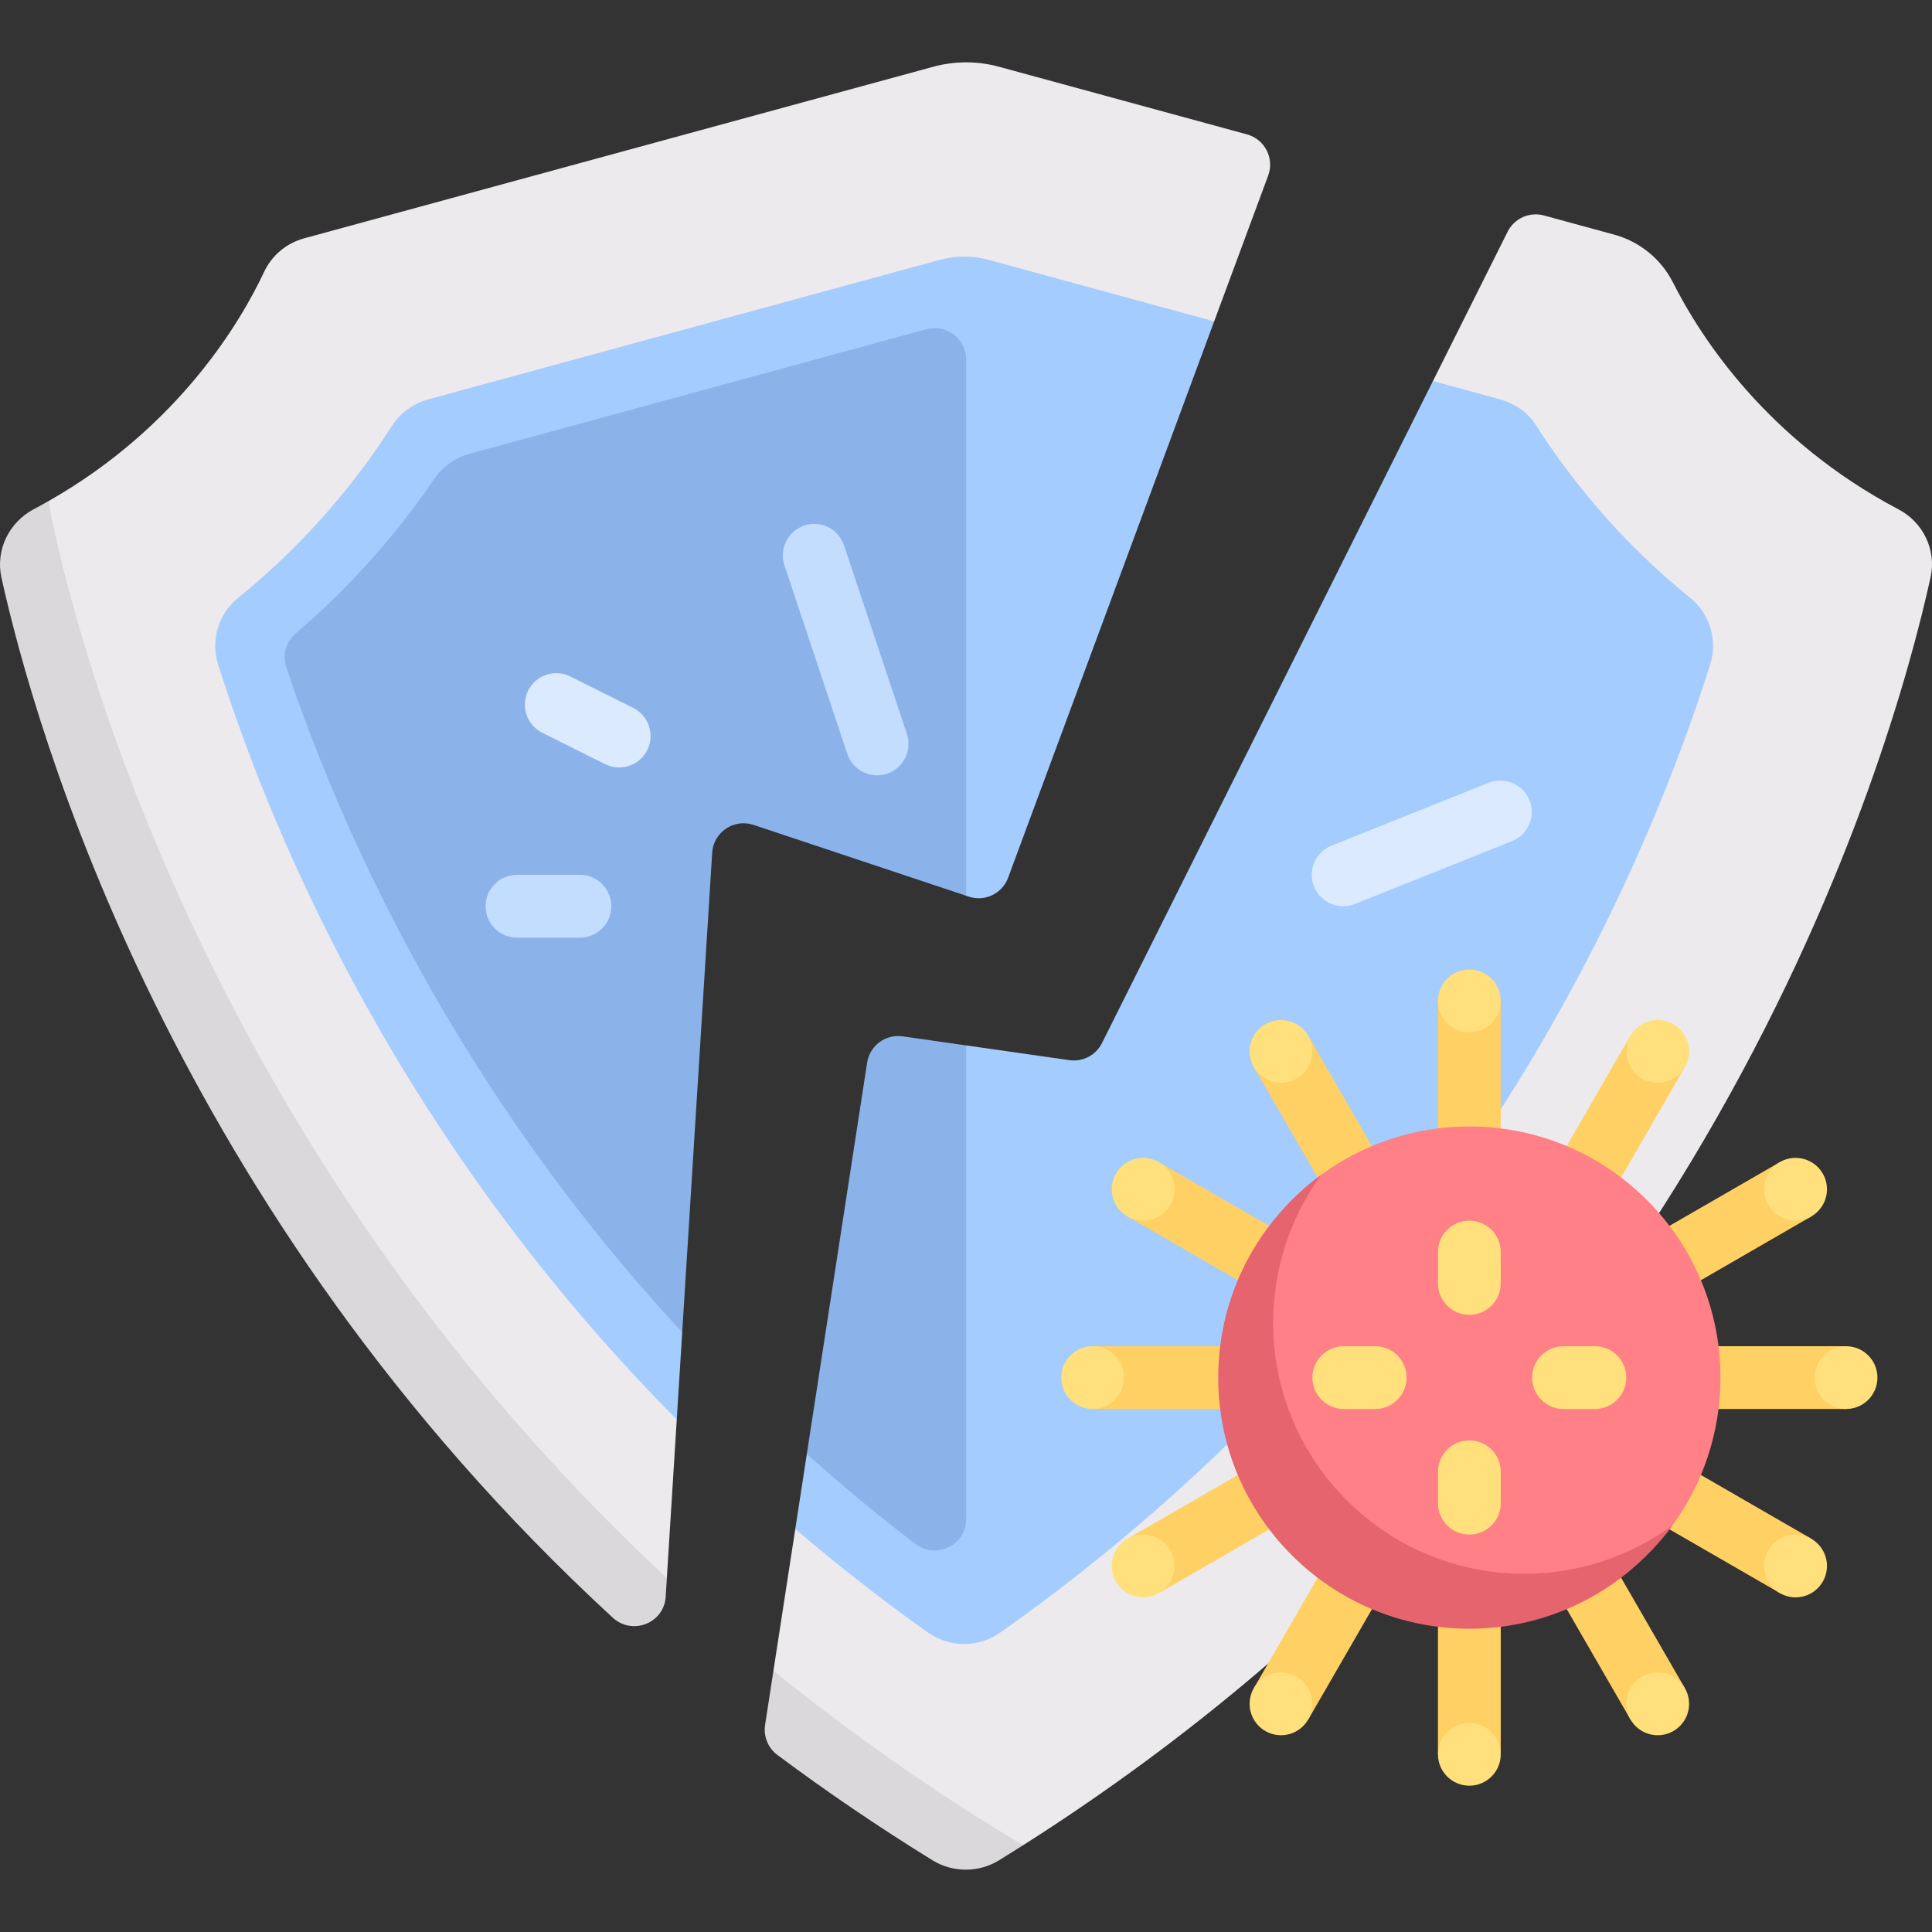 <svg id="Capa_1" enable-background="new 0 0 512 512" height="512" viewBox="0 0 512 512" width="512" xmlns="http://www.w3.org/2000/svg"><rect x="0" y="0" width="512" height="512" fill="#333333" stroke="none"/><g><path d="m330.457 35.61c-26.85-7.323-52.708-14.375-65.715-17.922-5.738-1.565-11.735-1.55-17.473.015l-166.635 45.446c-4.698 1.281-8.582 4.507-10.65 8.916-6.008 12.801-22.409 41.001-57.156 60.748l-4.828 17.187c8.923 40.319 41.602 163.329 158.5 271l10.223-2.807 2.626-42.01-44.349-248.516 186.766-42.494 14.31-38.636c1.698-4.585-.902-9.64-5.619-10.927z" fill="#eceaec"/><path d="m12.828 132.813c-1.313.748-2.498 1.396-3.864 2.12-6.613 3.5-10.195 10.861-8.578 18.167 8.923 40.319 45.081 167.914 161.979 275.585 5.195 4.785 13.608 1.517 14.049-5.532l.31-4.958c-129.776-120.762-160.316-265.91-163.896-285.382z" fill="#dad8db"/><path d="m248.939 68.897-135.484 36.95c-4.011 1.094-7.446 3.662-9.688 7.163-8.733 13.638-21.837 30.187-40.673 45.445-5.228 4.235-7.309 11.263-5.276 17.677 15.423 48.661 49.733 127.682 121.53 200.051l1.444-23.106-29.792-192.077 105.05 76.393.667.222c4.262 1.421 8.882-.795 10.443-5.008l54.606-147.435-59.679-16.276c-4.304-1.173-8.844-1.173-13.148.001z" fill="#a4ccff"/><path d="m245.531 87.237-121.166 33.044c-3.864 1.054-7.153 3.508-9.408 6.818-10.243 15.033-22.53 28.737-36.547 40.722-2.577 2.203-3.652 5.678-2.575 8.893 14.471 43.186 44.826 111.581 104.957 176.363l7.944-127.093c.341-5.456 5.758-9.11 10.945-7.381l56.369 18.789v-142.121c0-5.491-5.221-9.479-10.519-8.034z" fill="#8bb3ea"/><path d="m503.18 135.021c-35.042-18.487-52.562-45.767-59.804-60.114-3.181-6.301-8.855-10.891-15.664-12.749l-18.541-5.056c-3.83-1.045-7.865.76-9.64 4.31l-19.785 39.573-75.746 268.015-93.246 36.212-5.782 37.533 5.887 17.459c12.897 9.619 26.574 18.948 41.075 27.896l19.198.905c180.397-114.584 229.894-287.921 240.489-336.012 1.587-7.201-1.918-14.531-8.441-17.972z" fill="#eceaec"/><path d="m447.95 158.47c-18.977-15.37-32.138-32.049-40.873-45.746-2.173-3.408-5.607-5.814-9.507-6.878l-17.825-4.861-87.716 175.448c-1.603 3.206-5.078 5.027-8.627 4.52l-27.353-3.907-42.235 108.297-3.061 19.869c11.054 9.375 22.669 18.588 35.218 27.451 5.68 4.012 13.403 4.012 19.083.001 118.775-83.88 168.544-194.675 188.141-256.491 2.035-6.42-.012-13.464-5.245-17.703z" fill="#a4ccff"/><path d="m232.438 205.469c-3.489 0-6.734-2.208-7.897-5.697l-16.656-49.967c-1.456-4.363.903-9.08 5.262-10.536 4.392-1.468 9.084.907 10.532 5.266l16.656 49.967c1.456 4.363-.903 9.08-5.262 10.536-.878.292-1.765.431-2.635.431z" fill="#c3ddff"/><path d="m164.072 203.383c-1.252 0-2.521-.281-3.717-.878l-16.656-8.328c-4.115-2.058-5.782-7.059-3.725-11.174 2.066-4.115 7.067-5.778 11.174-3.725l16.656 8.328c4.115 2.058 5.782 7.059 3.725 11.174-1.463 2.919-4.399 4.603-7.457 4.603z" fill="#dbeaff"/><path d="m153.671 248.492h-16.656c-4.603 0-8.328-3.729-8.328-8.328s3.725-8.328 8.328-8.328h16.656c4.603 0 8.328 3.729 8.328 8.328s-3.725 8.328-8.328 8.328z" fill="#c3ddff"/><path d="m355.967 240.168c-3.302 0-6.433-1.984-7.734-5.237-1.708-4.274.374-9.117 4.644-10.829l41.639-16.656c4.229-1.683 9.117.366 10.825 4.64s-.374 9.117-4.644 10.829l-41.639 16.656c-1.009.402-2.058.597-3.091.597z" fill="#dbeaff"/><path d="m204.972 442.745-2.208 14.331c-.472 3.061.75 6.139 3.233 7.99 12.915 9.632 26.611 18.973 41.134 27.933 5.358 3.305 12.261 3.307 17.619.002 2.143-1.323 4.275-2.656 6.382-3.995-24.196-14.455-46.185-30.056-66.16-46.261z" fill="#dad8db"/><path d="m256.05 277.047-16.846-2.407c-4.518-.646-8.713 2.465-9.408 6.976l-15.981 103.728c9.095 8.082 18.572 16.065 28.77 23.804 5.52 4.189 13.465.346 13.465-6.583z" fill="#8bb3ea"/><g><path d="m341.559 275.841h16.638v41.595h-16.638z" fill="#ffd064" transform="matrix(-.866 .5 -.5 -.866 801.2 378.596)"/><circle cx="339.479" cy="278.627" fill="#ffe07d" r="8.319"/><path d="m420.589 412.726h16.638v41.595h-16.638z" fill="#ffd064" transform="matrix(.866 -.5 .5 .866 -159.299 272.535)"/><circle cx="439.307" cy="451.535" fill="#ffe07d" r="8.319"/><path d="m449.517 304.768h16.638v41.595h-16.638z" fill="#ffd064" transform="matrix(-.5 -.866 .866 -.5 404.805 884.846)"/><circle cx="475.847" cy="315.167" fill="#ffe07d" r="8.319"/><path d="m312.632 383.799h16.638v41.595h-16.638z" fill="#ffd064" transform="matrix(.5 .866 -.866 .5 510.866 -75.653)"/><circle cx="302.939" cy="414.995" fill="#ffe07d" r="8.319"/><path d="m420.589 275.841h16.638v41.595h-16.638z" fill="#ffd064" transform="matrix(.866 .5 -.5 .866 205.782 -174.712)"/><circle cx="439.307" cy="278.627" fill="#ffe07d" r="8.319"/><path d="m341.559 412.726h16.638v41.595h-16.638z" fill="#ffd064" transform="matrix(-.866 -.5 .5 -.866 436.119 983.905)"/><circle cx="339.479" cy="451.535" fill="#ffe07d" r="8.319"/><path d="m312.632 304.768h16.638v41.595h-16.638z" fill="#ffd064" transform="matrix(.5 -.866 .866 .5 -121.473 440.734)"/><circle cx="302.939" cy="315.167" fill="#ffe07d" r="8.319"/><path d="m449.517 383.799h16.638v41.595h-16.638z" fill="#ffd064" transform="matrix(-.5 .866 -.866 -.5 1037.144 210.397)"/><circle cx="475.847" cy="414.995" fill="#ffe07d" r="8.319"/><path d="m460.105 344.284h16.638v41.595h-16.638z" fill="#ffd064" transform="matrix(0 1 -1 0 833.505 -103.343)"/><circle cx="489.221" cy="365.081" fill="#ffe07d" r="8.319"/><path d="m302.044 344.284h16.638v41.595h-16.638z" fill="#ffd064" transform="matrix(0 -1 1 0 -54.719 675.444)"/><circle cx="289.565" cy="365.081" fill="#ffe07d" r="8.319"/><path d="m381.074 265.253h16.638v41.595h-16.638z" fill="#ffd064"/><circle cx="389.393" cy="265.253" fill="#ffe07d" r="8.319"/><path d="m381.074 423.314h16.638v41.595h-16.638z" fill="#ffd064" transform="matrix(-1 0 0 -1 778.786 888.224)"/><circle cx="389.393" cy="464.909" fill="#ffe07d" r="8.319"/><path d="m455.945 365.081c0 14.652-4.735 28.198-12.758 39.191-12.103 16.585-31.69 24.119-53.794 24.119-36.756 0-62.214-26.555-62.214-63.311 0-22.091 6.425-41.668 22.993-53.773 10.999-8.036 24.556-12.779 39.221-12.779 36.756.001 66.552 29.797 66.552 66.553z" fill="#ff8086"/><path d="m403.951 417.075c-36.756 0-66.552-29.796-66.552-66.552 0-14.66 4.742-28.218 12.773-39.214-16.574 12.105-27.331 31.677-27.331 53.773 0 36.756 29.796 66.552 66.552 66.552 22.095 0 41.69-10.787 53.794-27.361-10.996 8.031-24.575 12.802-39.236 12.802z" fill="#e5646e"/><g><path d="m389.393 348.443c-4.598 0-8.319-3.725-8.319-8.319v-8.319c0-4.594 3.721-8.319 8.319-8.319s8.319 3.725 8.319 8.319v8.319c0 4.594-3.721 8.319-8.319 8.319z" fill="#ffe07d"/></g><g><path d="m389.393 406.676c-4.598 0-8.319-3.725-8.319-8.319v-8.319c0-4.594 3.721-8.319 8.319-8.319s8.319 3.725 8.319 8.319v8.319c0 4.594-3.721 8.319-8.319 8.319z" fill="#ffe07d"/></g><g><path d="m422.669 373.4h-8.319c-4.598 0-8.319-3.725-8.319-8.319s3.721-8.319 8.319-8.319h8.319c4.598 0 8.319 3.725 8.319 8.319s-3.721 8.319-8.319 8.319z" fill="#ffe07d"/></g><g><path d="m364.436 373.4h-8.319c-4.598 0-8.319-3.725-8.319-8.319s3.721-8.319 8.319-8.319h8.319c4.598 0 8.319 3.725 8.319 8.319s-3.721 8.319-8.319 8.319z" fill="#ffe07d"/></g></g></g></svg>